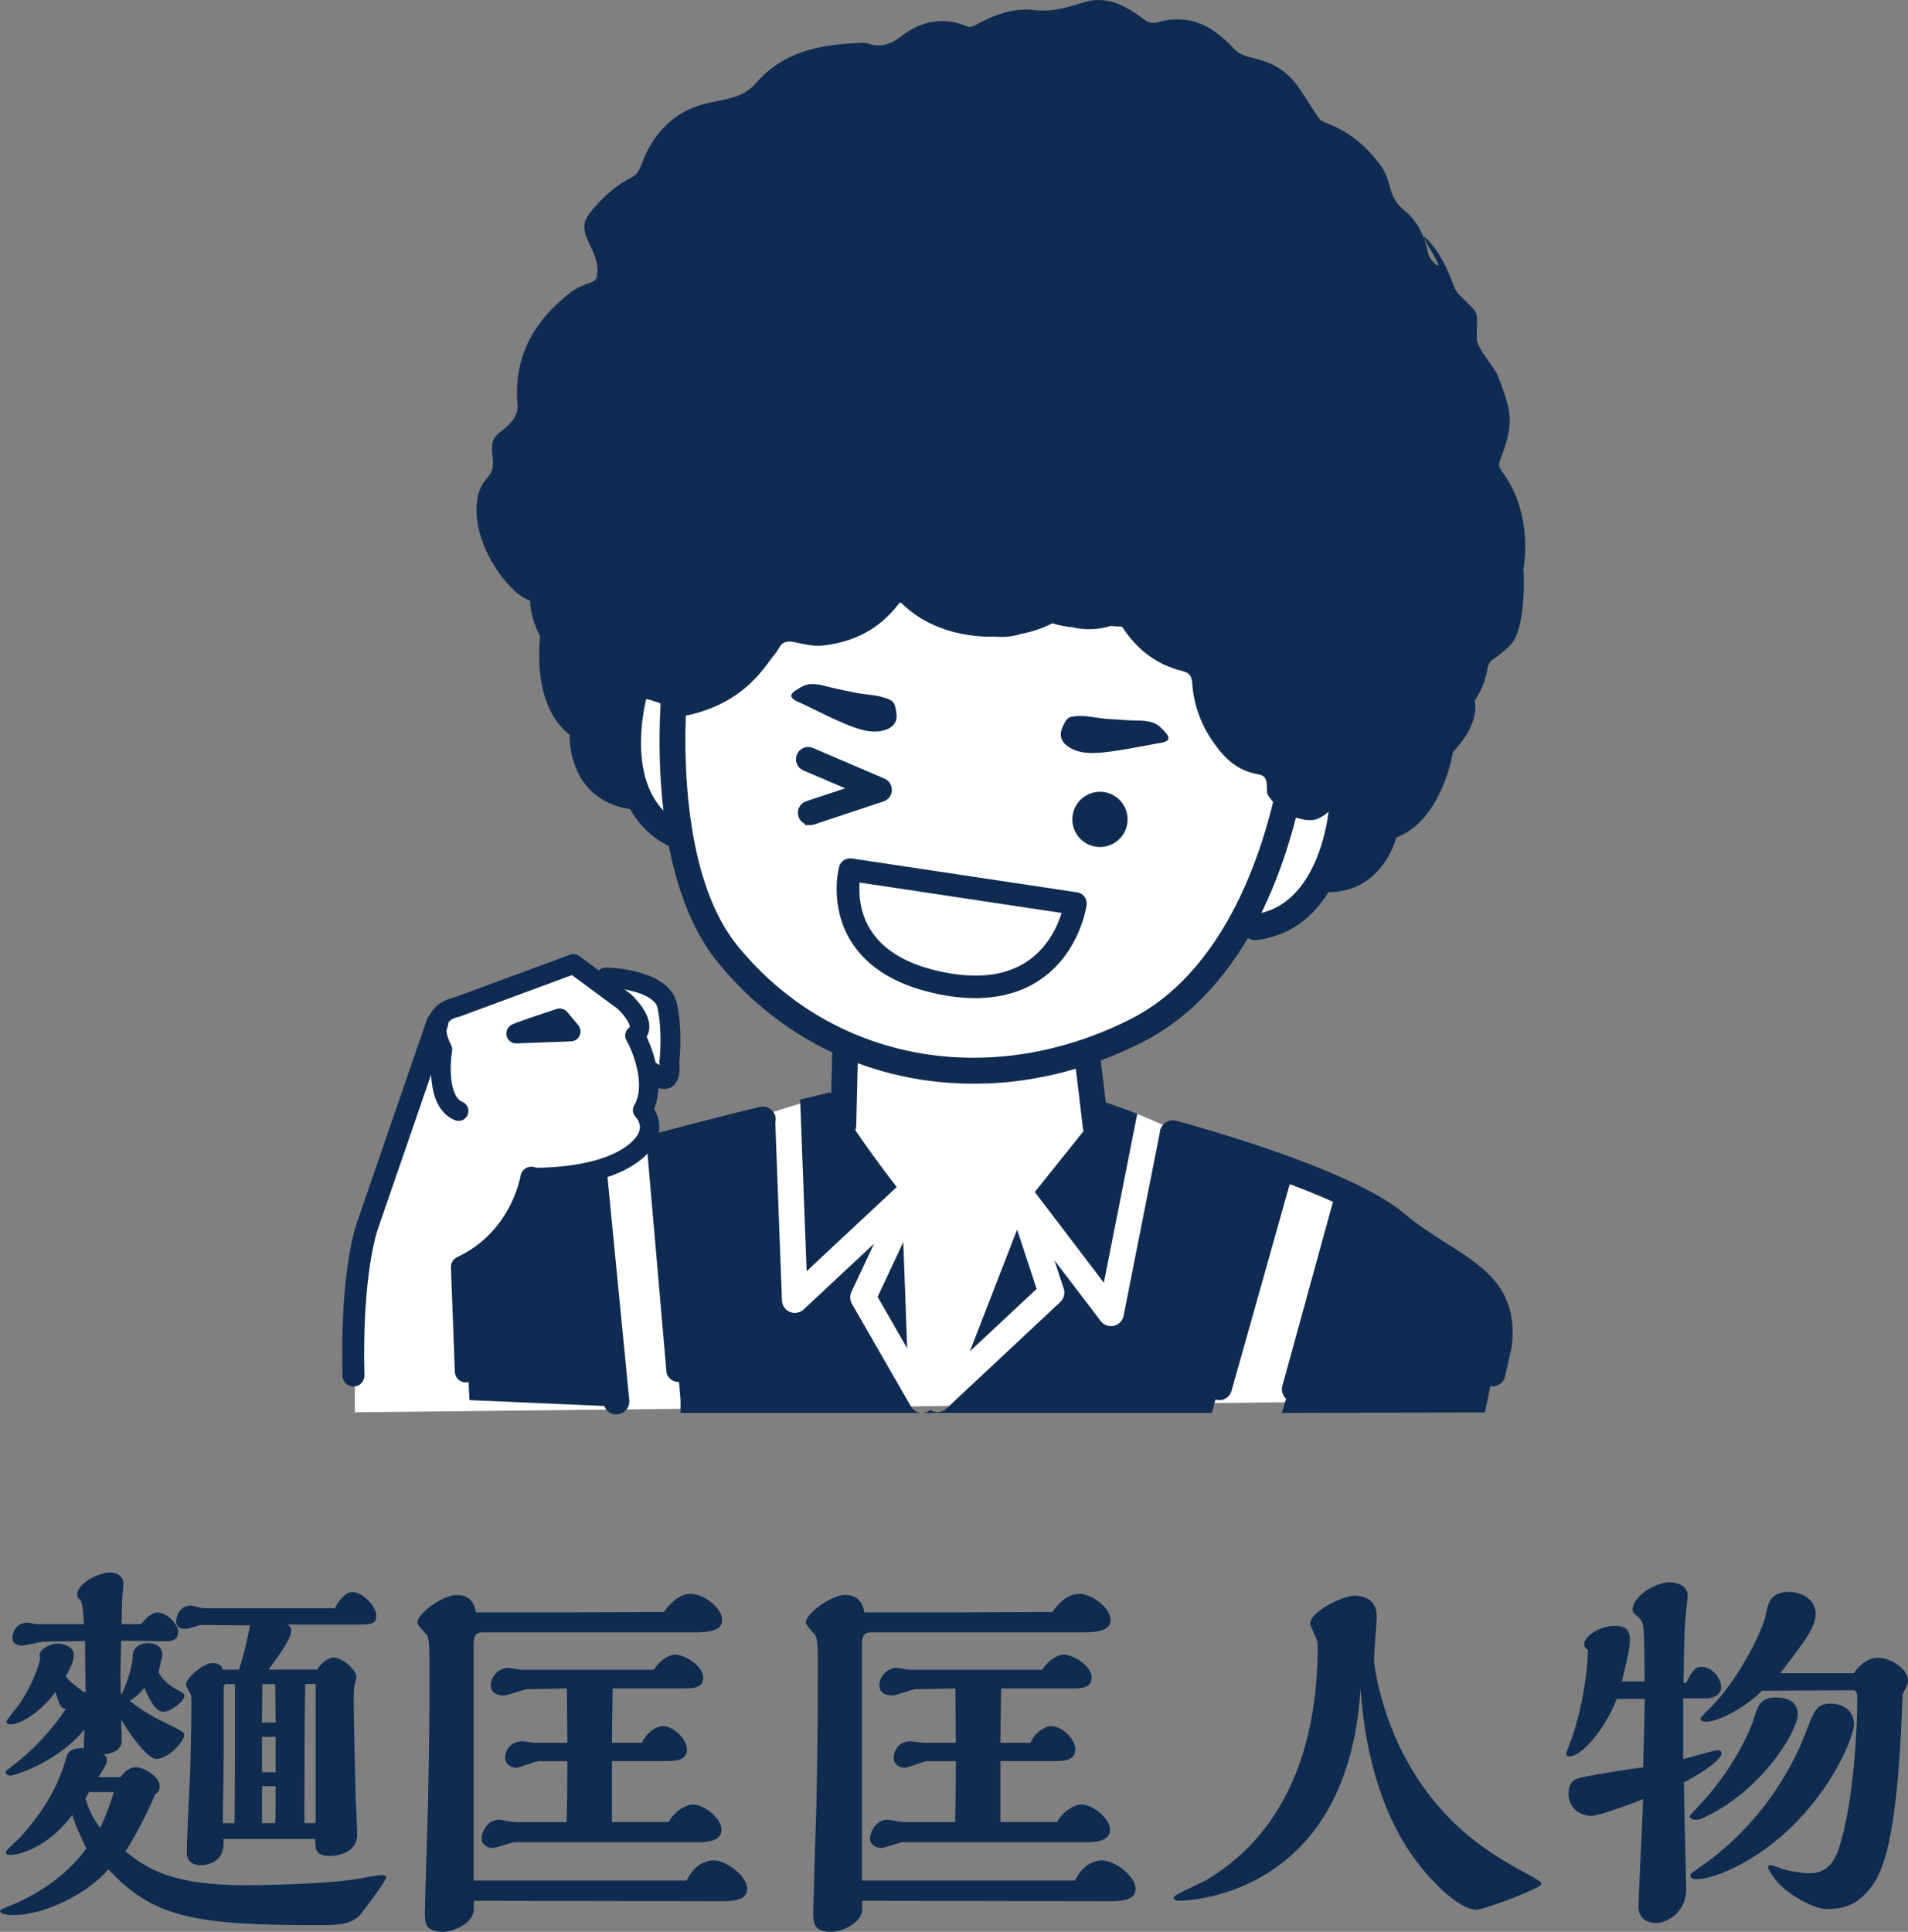<?xml version="1.0" encoding="UTF-8"?><svg id="_圖層_2" xmlns="http://www.w3.org/2000/svg" viewBox="0 0 176.86 179.04"><rect x="0" y="0" width="176.86" height="179.04" fill="#808080" stroke="none"/><defs><style>.cls-1{fill:#fff;}.cls-2{fill:#102b51;}.cls-3{fill:#0f2b50;}.cls-4{fill:#102b50;stroke:#102b50;stroke-miterlimit:10;}</style></defs><g id="_圖層_1-2"><g><g><path class="cls-3" d="M11.16,164.72c.36-.5,.83-.94,1.44-.94,.72,0,2.2,.86,2.2,1.76,0,.4-.14,.54-.43,.76-.61,1.58-1.87,3.92-2.74,5.29,2.05,1.62,4.32,3.13,11.16,3.13,.94,0,6.84-.07,10.04-.54,.36-.04,2.12-.4,2.56-.4,.11,0,.4,0,.4,.22,0,.29-1.94,2.88-2.34,3.38-.83,1.04-2.34,1.04-4.07,1.04-11.23,0-15.19-.68-19.33-5.18-1.8,2.12-5.76,4.25-8.85,4.25-.76,0-1.19-.18-1.19-.36,0-.14,.29-.25,.54-.36,4.89-1.87,7.09-4.93,7.45-5.47-.29-.61-1.01-2.09-1.3-3.1-2.27,3.06-4.93,3.71-5.76,3.71-.29,0-.4-.07-.4-.25s1.04-1.08,1.22-1.26c1.84-2.02,3.6-4.46,4.46-7.78,.22-.32,.4-.61,1.55-.61,0-.25,.04-1.48,.07-1.73-2.52,3.06-6.52,4.28-6.88,4.28-.29,0-.43-.18-.43-.29,0-.18,.11-.22,.94-.86,2.48-1.94,4.07-4.18,4.64-5.04-.5,0-.65-.5-.97-1.58-.94,1.37-2.92,3.02-4.18,3.02-.11,0-.36-.04-.36-.25,0-.18,1.01-1.37,1.19-1.62,.79-1.15,1.69-2.95,1.94-4.28,0-.04-.07-.22-.07-.25,0-.47,.86-1.08,1.66-1.08,.86,0,1.51,.47,1.51,.94,0,.72-.14,.97-.72,2.05,.18,.36,.43,.58,1.62,1.48h.22c-.04-.68-.07-3.96-.07-4.72l-3.89,.07c-.29,0-1.62,.36-1.94,.36-.25,0-.9-.11-.9-.65s.29-1.48,1.48-1.48c.07,0,.61,.14,.68,.14H7.77c0-.5-.07-1.69-.29-2.2-.22-.14-.32-.32-.32-.54,0-1.08,2.05-2.05,3.06-2.05,.5,0,1.22,.29,1.22,1.01,0,.22-.11,1.15-.11,1.37,0,.36-.07,2.05-.07,2.41h1.84c.25-.32,.83-1.08,1.51-1.08,.79,0,1.91,1.04,1.91,1.8,0,.86-.79,.86-1.15,.86l-4.14-.04-.07,3.06,.04,1.84,.07,.07c.18-.4,1.04-2.23,1.04-3.74,0-.32,.4-1.01,1.44-1.01,.83,0,1.3,.47,1.3,1.08,0,.14-.32,1.48-.36,1.58,.18,.54,1.01,1.3,1.73,1.66,.47,.25,.68,.36,.68,.54,0,.61-1.4,1.51-1.94,1.51-.72,0-1.33-1.12-1.76-2.23-.58,.65-.65,.72-1.37,1.22,1.37,1.08,2.48,1.62,2.84,1.8,1.98,.97,2.2,1.08,2.2,1.37,0,.61-1.48,2.2-2.59,2.2-.86,0-2.66-2.59-3.24-3.64l.04,2.02c0,.5-.47,1.12-1.66,1.19,.25,.22,.29,.36,.29,.54,0,.4-.47,1.08-.79,1.58h2.05Zm-2.92,1.37l-.32,.61c.22,.68,.58,1.73,1.37,2.7,.72-1.58,1.08-2.66,1.26-3.31h-2.3Zm12.49,4.46v.29c0,2.02-2.02,2.02-2.09,2.02-.97,0-1.33-.5-1.33-1.15,0-.76,.25-6.41,.32-7.6,0-.07,.11-4.03,.11-5.94v-.94c0-.18-.5-.9-.5-1.08,0-.68,1.66-2.02,2.41-2.02,.43,0,.9,.11,1.01,.61h1.48c.32-.83,.76-2.63,1.04-4.1-.54,0-3.13-.04-3.71-.04h-.79c-.22,0-1.19,.36-1.44,.36-.72,0-.9-.29-.9-.65,0-.76,.47-1.51,1.33-1.51,.18,0,1.01,.25,1.19,.25h12.2c.22-.58,.94-1.51,1.62-1.51,.86,0,2.2,1.26,2.2,2.23,0,.79-.72,.79-1.55,.79h-6.73c.22,.11,.4,.22,.4,.54,0,.5-.4,1.15-.9,1.94-.14,.25-1.01,1.4-1.19,1.69h4.5c.43-.76,1.19-1.12,1.51-1.12,.76,0,2.12,1.12,2.12,1.84,0,.11-.07,.29-.14,.58-.11,.25-.11,1.22-.11,1.58,0,1.3,.11,6.62,.18,9.07,.04,.5,.14,3.28,.14,3.35,0,1.8-2.09,1.98-2.52,1.98-1.33,0-1.37-.61-1.37-1.58h-8.53l.04,.11Zm0-7.63c0,1.69-.07,4.36-.07,6.05h1.08c.04-3.06,.04-5.36,.04-8.03v-4.86h-.86c-.18,0-.18,.32-.18,.4v6.44Zm4.82-3.28l-.04-3.56h-1.19l-.04,3.56h1.26Zm0,4.61v-3.28h-1.26v3.28h1.26Zm-1.26,4.71h1.22c0-.36,.04-.72,.04-1.91v-1.51h-1.26v3.42Zm4.97,0v-12.89h-.97c-.04,2.77-.07,4.14-.07,11.34v1.55h1.04Z"/><path class="cls-3" d="M63.64,174.29c.9-1.87,2.3-1.87,2.52-1.87,1.15,0,3.1,1.44,3.1,2.63,0,1.04-1.19,1.15-2.34,1.15-1.4,0-19.37-.04-23-.04v.79c0,1.22-1.8,2.09-2.88,2.09-1.66,0-1.66-.9-1.66-1.84,0-.36,.25-8.57,.29-9.72,.14-7.27,.14-8.17,.14-13.46,0-.58,0-1.94-.18-2.38-.11-.22-.94-1.01-.94-1.26,0-.86,2.41-2.56,3.6-2.56,.4,0,1.58,0,1.83,1.62,7.2,0,10.08,0,17.42-.04,1.08-1.55,2.09-1.69,2.48-1.69,1.15,0,2.92,1.26,2.92,2.45,0,1.04-1.44,1.12-2.56,1.12h-19.58c-.54,0-.9,.11-.9,1.15v21.85h19.73Zm-1.66-5.43c.5-.97,1.58-1.62,2.27-1.62,1.01,0,2.63,1.26,2.63,2.34s-1.4,1.15-2.12,1.15h-17.06c-.29,0-1.73,.54-2.05,.54-.4,0-1.01-.29-1.01-.86,0-.68,.58-1.76,1.58-1.76,.22,0,1.3,.22,1.55,.22h4.75c.04-1.55,.07-2.27,.07-5.65h-2.66c-.32,0-1.76,.61-2.09,.61-.29,0-1.01-.18-1.01-.94,0-.68,.5-1.51,1.58-1.51,.18,0,1.01,.14,1.19,.14h2.99c0-.72-.04-4.25-.04-5.04l-3.67,.07c-.32,0-1.8,.58-2.16,.58-.68,0-1.22-.25-1.22-.94,0-.76,.68-1.62,1.62-1.62,.18,0,1.04,.18,1.22,.18h12.27c.68-1.04,1.48-1.4,1.98-1.4,.86,0,2.59,1.01,2.59,2.16,0,.94-1.04,.97-1.69,.97h-6.7c-.04,2.12-.04,2.95-.07,5.04h2.81c.22-.76,1.22-1.55,1.91-1.55,.94,0,2.23,1.15,2.23,2.2s-1.26,1.04-1.91,1.04h-5.04v5.65h5.26Z"/><path class="cls-3" d="M99.64,174.29c.9-1.87,2.3-1.87,2.52-1.87,1.15,0,3.1,1.44,3.1,2.63,0,1.04-1.19,1.15-2.34,1.15-1.4,0-19.37-.04-23-.04v.79c0,1.22-1.8,2.09-2.88,2.09-1.66,0-1.66-.9-1.66-1.84,0-.36,.25-8.57,.29-9.72,.14-7.27,.14-8.17,.14-13.46,0-.58,0-1.94-.18-2.38-.11-.22-.94-1.01-.94-1.26,0-.86,2.41-2.56,3.6-2.56,.4,0,1.58,0,1.83,1.62,7.2,0,10.08,0,17.42-.04,1.08-1.55,2.09-1.69,2.48-1.69,1.15,0,2.92,1.26,2.92,2.45,0,1.04-1.44,1.12-2.56,1.12h-19.58c-.54,0-.9,.11-.9,1.15v21.85h19.72Zm-1.65-5.43c.5-.97,1.58-1.62,2.27-1.62,1.01,0,2.63,1.26,2.63,2.34s-1.4,1.15-2.12,1.15h-17.06c-.29,0-1.73,.54-2.05,.54-.4,0-1.01-.29-1.01-.86,0-.68,.58-1.76,1.58-1.76,.22,0,1.3,.22,1.55,.22h4.75c.04-1.55,.07-2.27,.07-5.65h-2.66c-.32,0-1.76,.61-2.09,.61-.29,0-1.01-.18-1.01-.94,0-.68,.5-1.51,1.58-1.51,.18,0,1.01,.14,1.19,.14h2.99c0-.72-.04-4.25-.04-5.04l-3.67,.07c-.32,0-1.8,.58-2.16,.58-.68,0-1.22-.25-1.22-.94,0-.76,.68-1.62,1.62-1.62,.18,0,1.04,.18,1.22,.18h12.27c.68-1.04,1.48-1.4,1.98-1.4,.86,0,2.59,1.01,2.59,2.16,0,.94-1.04,.97-1.69,.97h-6.7c-.04,2.12-.04,2.95-.07,5.04h2.81c.22-.76,1.22-1.55,1.91-1.55,.94,0,2.23,1.15,2.23,2.2s-1.26,1.04-1.91,1.04h-5.04v5.65h5.26Z"/><path class="cls-3" d="M109.37,176.16c-.22,0-.58,0-.58-.32,0-.22,2.66-1.37,3.13-1.66,8.13-4.9,10.22-13.86,10.22-21.53,0-.22,0-.4-.04-.54-.07-.29-.65-1.4-.65-1.66,0-1.08,3.02-2.56,4.07-2.56,.39,0,2.09,0,2.09,1.94,0,.65-.25,3.49-.25,4.07,0,.04,.43,4.86,3.42,9.93,3.46,5.83,7.81,8.24,11.09,10.01,.43,.25,1.01,.54,1.01,.76,0,.4-5.33,2.38-6.01,2.38-1.44,0-3.35-1.94-3.96-2.59-3.31-3.38-6.16-8.96-6.8-17.89-1.15,19.11-15.8,19.65-16.74,19.65Z"/><path class="cls-3" d="M156.02,163.03c.5-.11,2.95-.83,3.13-.83,.29,0,.43,.11,.43,.29,0,.54-1.62,1.73-3.49,2.7,0,1.55,.21,9.54,.21,9.9,0,2.16-1.8,3.13-2.77,3.13s-1.65-.5-1.65-1.51,.39-8.39,.43-9.97c-.87,.36-4.07,1.55-4.82,1.55-.86,0-2.09-.61-2.09-2.02,0-1.04,.5-1.3,.72-1.4,.54-.25,5.26-.97,6.19-1.08,.11-4.54,.14-5.04,.14-6.34h-2.59c-1.19,3.06-3.35,5.33-4.36,5.33-.14,0-.32-.04-.32-.25,0-.11,.5-1.37,.58-1.62,.68-2.05,1.33-4.9,1.44-7.96-.29-.29-.36-.36-.36-.54,0-.79,1.48-1.73,2.81-1.73,1.19,0,1.44,.5,1.44,1.44,0,.58-.36,2.12-.76,3.71h2.12c-.04-3.35-.04-4.36-.11-4.9-.07-.58-.18-.79-.43-1.01-.43-.36-.58-.5-.58-.72,0-1.26,2.12-2.56,3.42-2.56,.5,0,1.69,.22,1.69,1.22,0,.18-.11,1.12-.14,1.33-.18,1.94-.18,2.41-.25,6.77h.25c.4-.79,.72-1.48,1.4-1.48,1.01,0,1.84,1.04,1.84,1.91,0,.79-.94,1.01-1.4,1.01h-2.12v5.62Zm1.15,5.62c-.22,0-.54-.11-.54-.32,0-.07,.11-.18,.94-1.08,2.63-2.74,4.5-6.33,4.97-7.88,.43-1.37,.65-2.05,2.12-2.05,.86,0,1.98,.29,1.98,1.58,0,1.51-3.42,7.27-9,9.68-.11,.04-.36,.07-.47,.07Zm10.08-7.74c.94-2.48,1.12-3.02,2.48-3.02,.58,0,2.12,.25,2.12,1.98,0,.65-1.19,4.36-4.61,8.21-3.71,4.18-8.17,6.08-10.01,6.08-.22,0-.54-.04-.54-.36,0-.11,.11-.22,.18-.25,.07-.07,.36-.25,.43-.32,6.73-4.5,9.4-10.91,9.94-12.31Zm4.57-5.83c.36-.47,1.08-1.44,2.3-1.44,1.08,0,2.74,1.01,2.74,2.12,0,.29-.07,.43-.5,1.26-.5,15.05-2.12,17.21-3.64,18.68-1.26,1.22-2.66,1.22-3.46,1.22-1.19,0-3.53-1.4-4.43-2.41-.25-.25-.94-1.22-.94-1.44,0-.11,.04-.22,.18-.22,.18,0,.29,.04,1.26,.4,.47,.14,1.73,.36,2.41,.36,1.33,0,2.16-.72,2.66-2.16,1.51-4.43,1.76-12.06,1.76-13.68,0-.86,0-1.12-.47-1.12l-8.35,.04c-1.55,1.55-4.03,2.88-5.22,2.88-.14,0-.5-.04-.5-.32,0-.11,1.19-1.22,1.4-1.48,2.59-2.88,4.43-6.95,4.64-8.03,.21-1.15,.43-2.2,2.16-2.2,1.22,0,2.48,.68,2.48,2.02,0,1.22-1.01,2.56-3.28,5.51h6.77Z"/></g><g><polygon class="cls-1" points="32.89 130.89 32.89 116.99 40.39 95.08 43.52 92.51 53.8 89.66 60.41 91.34 61.97 93.47 61.97 99.24 59.92 100.79 60.41 106.53 77.55 101.23 78.67 97.71 68.22 89.66 63.82 79.55 58.34 72.84 60.41 56.16 111.81 47.41 125.56 72.11 122.06 82.6 115.12 86.07 105.07 95.93 100.7 97.71 100.73 102.15 105.07 103.08 118.82 108.95 127.79 111.59 137.64 119.6 138.95 124.6 137.64 129.76 32.89 130.89"/><polygon class="cls-2" points="43.52 129.76 42.89 117.82 47.74 113.08 49.13 108.95 55.26 108.95 57.26 130.36 43.52 129.76"/><path class="cls-2" d="M124.82,110.98l-6,19.97,18.82-.05,1.31-6.3s1.1-4.95-8.19-9.48l-5.94-4.14Z"/><g><path class="cls-2" d="M82.22,67.59c.36-.14,.68-.41,.82-.78,.13-.37,.06-.77-.02-1.15-.05-.23-.11-.47-.28-.64-.02-.02-.04-.03-.06-.05-.08-.06-.17-.11-.27-.15-1.01-.45-2.1-.41-3.15-.63-.61-.12-1.21-.25-1.82-.38-.74-.15-1.47-.44-2.23-.41-.39,.01-.74,.13-1.07,.34-.23,.15-.75,.4-.79,.7-.05,.38,.75,.65,1.02,.78,.36,.17,.71,.35,1.07,.52,.91,.44,1.81,.89,2.74,1.28,1.24,.52,2.71,1.1,4.03,.57Z"/><path class="cls-2" d="M107.12,68.92c.29-.05,1.14-.1,1.19-.48,.04-.3-.4-.68-.58-.88-.27-.3-.57-.5-.94-.61-.72-.23-1.51-.15-2.26-.2-.62-.04-1.23-.08-1.85-.12-1.08-.07-2.12-.4-3.21-.23-.1,.01-.2,.03-.3,.07-.02,0-.05,.02-.07,.03-.2,.11-.33,.33-.44,.54-.18,.34-.36,.72-.33,1.11,.03,.4,.27,.74,.58,.97,1.14,.87,2.71,.7,4.04,.53,1-.13,1.99-.32,2.99-.5,.39-.07,.78-.15,1.17-.22Z"/><path class="cls-4" d="M75.11,75.96c-.27,.01-.53-.16-.62-.43-.11-.33,.07-.69,.4-.8l4.87-1.61-5.1-2.18c-.32-.14-.47-.51-.33-.83,.14-.32,.51-.47,.83-.33l6.63,2.84c.24,.1,.39,.34,.38,.61-.01,.26-.18,.49-.43,.57l-6.45,2.14c-.06,.02-.12,.03-.18,.03Z"/><circle class="cls-2" cx="101.96" cy="75.94" r="2.56"/><path class="cls-2" d="M90.94,92.5c-1.15,.04-2.37-.06-3.68-.31-3.97-.76-6.78-2.41-8.35-4.91-2.07-3.29-1.17-6.8-1.13-6.95,.14-.52,.64-.84,1.17-.77l20.89,3.14c.57,.08,.96,.61,.88,1.18-.02,.17-.62,4.28-4.1,6.78-1.59,1.14-3.49,1.75-5.68,1.83Zm-11.26-10.71c-.08,1.03,0,2.78,1.02,4.4,1.25,1.98,3.6,3.31,6.96,3.95,3.21,.61,5.81,.22,7.74-1.17,1.82-1.31,2.65-3.21,3-4.36l-18.73-2.82Z"/><path class="cls-2" d="M54.39,62.33l-2.49-2.01c-.31-.4-.55-.79-.74-1.14-.42-.79-.55-1.36-.55-1.36h0c-.35-.85-.13-1.19-.39-2.06,0,0-.31,.04-1.01-.09-1.76-.32-5.52-5.08-4.99-9.22,.32-2.49,1.72-1.87,1.44-4.13-.28-2.26,.58-1.83,1.83-3.33,.29-.35,.53-.94,.49-1.38-.33-3.41,.69-6.13,2.65-8.39,.65-.76,1.41-1.46,2.26-2.12,.53-.42,1.19-.69,1.83-.9,.21-.07,.36-.16,.46-.27,.1-.13,.16-.3,.18-.52,.28-2.36-2.19-3.73-.74-5.6,.27-.35,.56-.69,.86-1.01,.89-.96,1.91-1.77,3.08-2.37,.14-.07,.26-.16,.36-.25,.29-.29,.45-.67,.6-1.08,.48-1.28,1.14-2.38,1.99-3.26,.86-.91,1.91-1.6,3.19-2.03,1.16-.4,2.41-.48,3.56-.88,.67-.23,1.36-.69,1.83-1.24,2.53-2.92,5.84-3.52,9.32-3.7,.35-.02,.72-.07,1.04,.04,1.18,.41,2.12,.08,3.13-.7,1.86-1.43,3.92-1.8,6.11-.87,.2,.09,.54-.02,.76-.15,1.7-.95,3.53-1.61,5.4-1.38,1.66,.2,3.1-.24,4.62-.72,2.14-.66,3.91,.34,5.55,1.57,.44,.33,.8,.42,1.34,.27,1.92-.53,3.73-.25,5.35,.96,.58,.44,1.15,.92,1.63,1.46,.7,.8,1.7,.84,2.58,1.11,1.35,.41,2.44,1.16,3.28,2.28,.71,.96,1.3,2.01,1.98,3,.14,.21,.38,.4,.62,.48,2.18,.79,3.92,2.21,5.26,4.12,.4,.57,.63,1.29,.81,1.99,.22,.84,.63,1.5,1.27,2.02,1.25,1.02,1.91,2.39,2.24,4,.08,.38,.39,.77,.7,1.02,1.12,.89-1.92-3.39-.89-2.4,1.21,1.17,1.95,2.73,2.54,4.35,.12,.32,.3,.65,.54,.89,2.01,2.04,1.6,1.11,1.62,4.06,0,.89,1.64,2.64,1.94,3.41,1.32,3.44,1.55,4.34,.24,7.8-.17,.44-.14,.7,.12,1.05,3.04,3.98,2.03,9.04,2.03,9.04,0,0,.34,5.5-1.21,7.08-.51,.52-1.09,1-1.74,1.42-.06,.04-.11,.09-.15,.16-.12,.17-.21,.42-.24,.62-.27,1.72-1.15,3.11-2.23,4.38-.02,.02-.03,.04-.05,.05-.22,.25-.5,.52-.8,.6-.98,.27-1.25,2.42-1.94,3.11-.91,.92-2.11,1.28-3.39,1.27-.19-.04-.36-.06-.54-.08-1.94-.13-1.98,1.35-1.98,1.35,0,0,.51,2.96-3.12,1.88s0,0,0,0c-.58,.4-.51,.8-1.67,1.34-1.16,.54-3.32-.65-3.32-.65l-.33-.24c-.23-.22-.04-.06-.25-.29-.07-.11-.15-.22-.24-.35-.64-.86-.55-.53-.59-1.52-.02-.63-.16-.96-.85-1.07-1.41-.24-2.56-1-3.49-2.14-1.49-1.82-2.42-3.89-2.58-6.31-.04-.6-.25-.94-.84-1.09-2.64-.64-4.38-2.17-5.67-4.14-.35,0-.69-.02-1.03-.06-1.19,.36-2.49,.41-3.65,.1-.11-.01-.23-.01-.34-.03-.49-.06-.96-.17-1.43-.32-.91,.48-1.92,.8-2.95,1-.77,.24-1.58,.32-2.39,.24-.3,0-.59,0-.88,0-2.96-.13-5.73-1.09-7.77-3.11-.05-.02-.1-.04-.15-.05-.02,.03-.05,.06-.08,.09-.15,.2-.31,.39-.47,.57-.07,.08-.13,.16-.2,.23-.22,.24-.46,.47-.7,.69-1.59,1.41-3.53,2.18-5.75,2.41-.83,.08-1.71-.13-2.54-.31-.5-.11-.89-.1-1.22,.2-.09,.09-.17,.2-.25,.35-.25,.46-.63,.83-.92,1.26-.29,.41-.59,.78-.9,1.14-.12,.14-.25,.27-.38,.41-.15,.15-.3,.31-.45,.45-.23,.21-.45,.41-.69,.6-.03,.02-.06,.04-.09,.07-1.5,1.17-3.2,1.9-5.08,2.3-2.41,.14-1.26-.89-3.12-1.33-.08-.04-.17-.08-.28-.1-.53-.11-1.05-.26-1.55-.43-1.78-.61-3.22-1.4-4.35-2.15-.02,.03-.06,.04-.1,.04"/><path class="cls-2" d="M91.42,100.41c-9.57,.36-18.68-3.56-24.93-11.28-6.82-8.44-5.21-24.7-5.14-25.39,.07-.66,.65-1.13,1.31-1.06,.66,.07,1.13,.66,1.06,1.31-.02,.16-1.58,15.97,4.62,23.63,5.75,7.11,14.16,10.72,23,10.39,4.44-.16,8.98-1.32,13.36-3.51,9.78-4.9,13.04-18.01,13.99-23.41,.07-.42,.27-1.55,1.4-1.42,1.13,.12,1.07,1.25,1.05,1.68,0,.2-.07,.39-.17,.56-1.32,7.23-5.03,19.64-15.2,24.74-4.7,2.36-9.59,3.6-14.37,3.77Z"/></g><path class="cls-2" d="M78.08,105.75c-.63-.04-1.12-.7-1.1-1.51l.16-6.6c.02-.84,.57-1.52,1.23-1.52,.66,0,1.18,.68,1.16,1.52l-.16,6.6c-.02,.84-.57,1.52-1.23,1.52-.02,0-.04,0-.06,0Z"/><path class="cls-2" d="M101.77,106.1c-.66,.08-1.28-.65-1.4-1.63l-.67-5.59c-.12-.98,.32-1.84,.97-1.92s1.28,.65,1.4,1.63l.67,5.59c.12,.98-.32,1.84-.97,1.92Z"/><path class="cls-2" d="M62.67,78.6c-.19,0-.39-.03-.58-.13-7.34-3.66-4.62-13.88-4.5-14.31,.18-.64,.83-1.01,1.47-.84,.64,.18,1.01,.83,.84,1.47-.03,.12-2.3,8.76,3.26,11.54,.59,.29,.83,1.01,.54,1.6-.2,.41-.6,.65-1.03,.66Z"/><path class="cls-2" d="M116.35,87.12c-.62,.02-1.16-.43-1.23-1.06-.08-.66,.39-1.25,1.05-1.32,6.22-.72,7-9.64,7-9.73,.05-.66,.63-1.15,1.29-1.1,.66,.05,1.15,.63,1.1,1.29-.04,.45-.96,10.98-9.11,11.92-.03,0-.06,0-.09,0Z"/><path class="cls-2" d="M49.86,53.38s-1.77,1.61,.21,5.62c0,0-.89,6.32,2.73,9.1,0,0-.3,5.97,5.63,6.9,0,0-.26-6.39-.24-6.35s1.74-8.61,1.74-8.61l-10.07-6.66Z"/><path class="cls-2" d="M136.51,64.38s1.23,2.06-1.83,5.32c0,0-.98,6.31-5.25,7.92,0,0-1.44,5.8-7.38,4.98,0,0,2.09-6.04,2.06-6.01s.83-8.74,.83-8.74l11.56-3.47Z"/><path class="cls-2" d="M50.6,110.05c-.8,.03-1.33,.01-1.4,0-.51-.02-.9-.45-.88-.95,.02-.51,.44-.9,.95-.88,.08,0,5.56,.18,8.58-1.84,.9-.6,1.4-1.23,1.46-1.8,.06-.59-.37-1.04-.37-1.04-.3-.29-.36-.74-.15-1.1,1.11-1.93-.14-5-.72-6.02-.23-.4-.12-.91,.25-1.19,.04-.03,.05-.05,.05-.05,.07-.23-.46-1.09-1.14-1.7l-4.22-3.11-10.38,3.84c-.06,.02-.12,.04-.19,.05h0s-.71,.13-.96,.62c-.22,.42-.1,1.13,.34,1.99,.09,.17,.12,.37,.08,.56-.22,1.31-.27,4.18,.96,4.69,.47,.2,.69,.73,.49,1.2s-.73,.69-1.2,.49c-2.59-1.08-2.26-5.17-2.1-6.39-.61-1.34-.67-2.48-.19-3.4,.6-1.15,1.81-1.48,2.2-1.56l10.77-3.98c.29-.11,.61-.06,.86,.12l4.65,3.43s.05,.04,.07,.05c.31,.28,1.85,1.72,1.78,3.16-.01,.31-.1,.6-.25,.85,.58,1.24,1.71,4.21,.69,6.69,.27,.44,.56,1.11,.48,1.94-.11,1.16-.87,2.23-2.27,3.17-2.52,1.69-6.26,2.07-8.27,2.15Z"/><path class="cls-2" d="M52.92,96.51l-5.04,.19c-.42,.02-.8-.26-.91-.66-.12-.4,.06-.83,.42-1.05,.36-.21,2.49-.92,4.21-1.48,.36-.12,.75,0,.99,.29l1.01,1.21c.22,.27,.27,.64,.13,.96-.14,.32-.45,.53-.8,.54Z"/><path class="cls-2" d="M61.61,100.93c-.77,.03-1.46-.63-1.72-.88-.36-.35-.38-.93-.03-1.29,.35-.36,.93-.38,1.29-.03,0-.07-.01-.13-.02-.19-.01-.08-.01-.16,0-.24,0-.02,.31-2.57-.18-4.89-.29-1.36-3.36-1.87-4.81-1.91-.51-.01-.9-.43-.89-.94,.01-.51,.44-.91,.94-.89,.6,.01,5.89,.23,6.56,3.36,.5,2.36,.28,4.81,.22,5.38,.07,.64,.09,1.92-.82,2.38-.18,.09-.37,.14-.54,.14Z"/><path class="cls-2" d="M63.07,128.07c-.55,.07-1.09-.24-1.28-.79l-1.8-20.69c-.11-.31-.09-.66,.07-.95s.43-.51,.75-.6c.32-.09,6.51-1.72,9.62-2.45,.71-.17,1.42,.33,1.47,1.09,.04,.59-.4,1.11-.98,1.25-2.35,.55-5.92,1.47-8.24,2.09l1.34,19.39c.21,.59,0,1.28-.56,1.55-.12,.06-.25,.1-.38,.12Z"/><path class="cls-2" d="M138.4,128.48c-.11,0-.22,0-.33-.03-.64-.16-1.03-.81-.88-1.45l.58-2.61c.39-3.77-1.62-5.04-4.94-7.14-1.31-.83-2.8-1.77-4.25-2.99-4.64-3.92-19.99-8.03-20.17-8.08-.64-.17-1.02-.82-.85-1.46s.82-1.02,1.46-.85c.75,.2,16.05,4.3,21.11,8.57,1.32,1.11,2.67,1.97,3.98,2.8,3.41,2.15,6.63,4.19,6.03,9.5,0,.05-.01,.1-.03,.15l-.6,2.68c-.13,.53-.6,.89-1.12,.91Zm.55-3.88h0s0,0,0,0Z"/><path class="cls-2" d="M56.96,131.08c-.53-.08-.95-.51-1.01-1.07l-2.01-20.59c-.06-.66,.42-1.24,1.07-1.31,.66-.06,1.24,.42,1.31,1.07l2.01,20.59c.06,.66-.42,1.24-1.07,1.31-.1,0-.2,0-.3,0Z"/><path class="cls-2" d="M113.14,129.75c-.16,.02-.32,0-.48-.04-.63-.19-.99-.86-.79-1.49l5.49-19.5c.19-.63,.86-.99,1.49-.79,.63,.19,.99,.86,.79,1.49l-5.49,19.5c-.14,.47-.55,.79-1.01,.84Z"/><path class="cls-2" d="M120.16,129.94c-.16,.02-.33,0-.5-.05-.63-.2-.98-.87-.78-1.5l4.87-17.7c.2-.63,.87-.98,1.5-.78,.63,.2,.98,.87,.78,1.5l-4.87,17.7c-.15,.46-.55,.77-1,.83Z"/><path class="cls-2" d="M32.8,128.5h-.01c-.56,.01-1.03-.43-1.04-.99-.25-9.9,1.28-14.07,1.35-14.25l6.48-18.79c.18-.53,.76-.81,1.29-.63,.53,.18,.81,.76,.63,1.29l-6.49,18.82c-.02,.06-1.46,4.08-1.23,13.51,.01,.56-.42,1.02-.98,1.04Z"/><path class="cls-2" d="M43.21,128.12c-.56,.02-1.03-.42-1.05-.98l-.36-9.68c-.02-.41,.22-.79,.59-.96,4.95-2.32,5.82-7.31,5.86-7.52,.09-.55,.61-.93,1.17-.84,.55,.09,.93,.61,.84,1.16-.04,.25-.98,5.84-6.4,8.74l.34,9.02c.02,.56-.42,1.03-.98,1.05Z"/><g><polygon class="cls-2" points="95.92 110.47 102.32 118.88 105.42 103.21 102.56 102.18 95.92 110.47"/><polygon class="cls-2" points="96.09 119.45 94.28 113.96 89.9 125.24 96.09 119.45"/><polygon class="cls-2" points="81.35 120.19 84.09 124.96 83.73 115.11 81.35 120.19"/><path class="cls-2" d="M74.17,101.91l.6,15.9,8.35-7.8c-3.17-4.08-5.1-7.17-6.17-8.78l-2.78,.68Z"/><path class="cls-2" d="M108.1,104.17s-.46,.14-.54,.54l-3.41,17.23c-.09,.46-.44,.83-.9,.93-.08,.02-.15,.03-.23,.03-.38,.01-.76-.16-.99-.47l-4.3-5.64,.87,2.63c.15,.44,.02,.93-.32,1.25l-10.57,9.89c-.22,.2-.49,.31-.77,.32-.25,0-.5-.06-.71-.2,0,0,0-.01-.01-.01-.12,.1-.26,.18-.41,.23-.09,.03-.19,.04-.29,.05-.44,.02-.86-.21-1.08-.6l-5.47-9.51c-.19-.34-.21-.75-.05-1.1l2.1-4.48-6.53,6.1c-.21,.2-.49,.31-.77,.32-.17,0-.34-.02-.5-.09-.43-.18-.72-.59-.74-1.06l-.64-17.21-.96,.56-9.72,2.39,1.92,23.5v1.18h49.24l6.52-23.02-10.74-3.75Z"/><path class="cls-1" d="M85.83,109.68s.02,.04,.02,.06c0-.02-.01-.04-.02-.06Z"/><path class="cls-1" d="M93.27,109.96c.05-.11,.11-.21,.19-.31-.08,.09-.14,.19-.19,.31Z"/></g></g></g></g></svg>